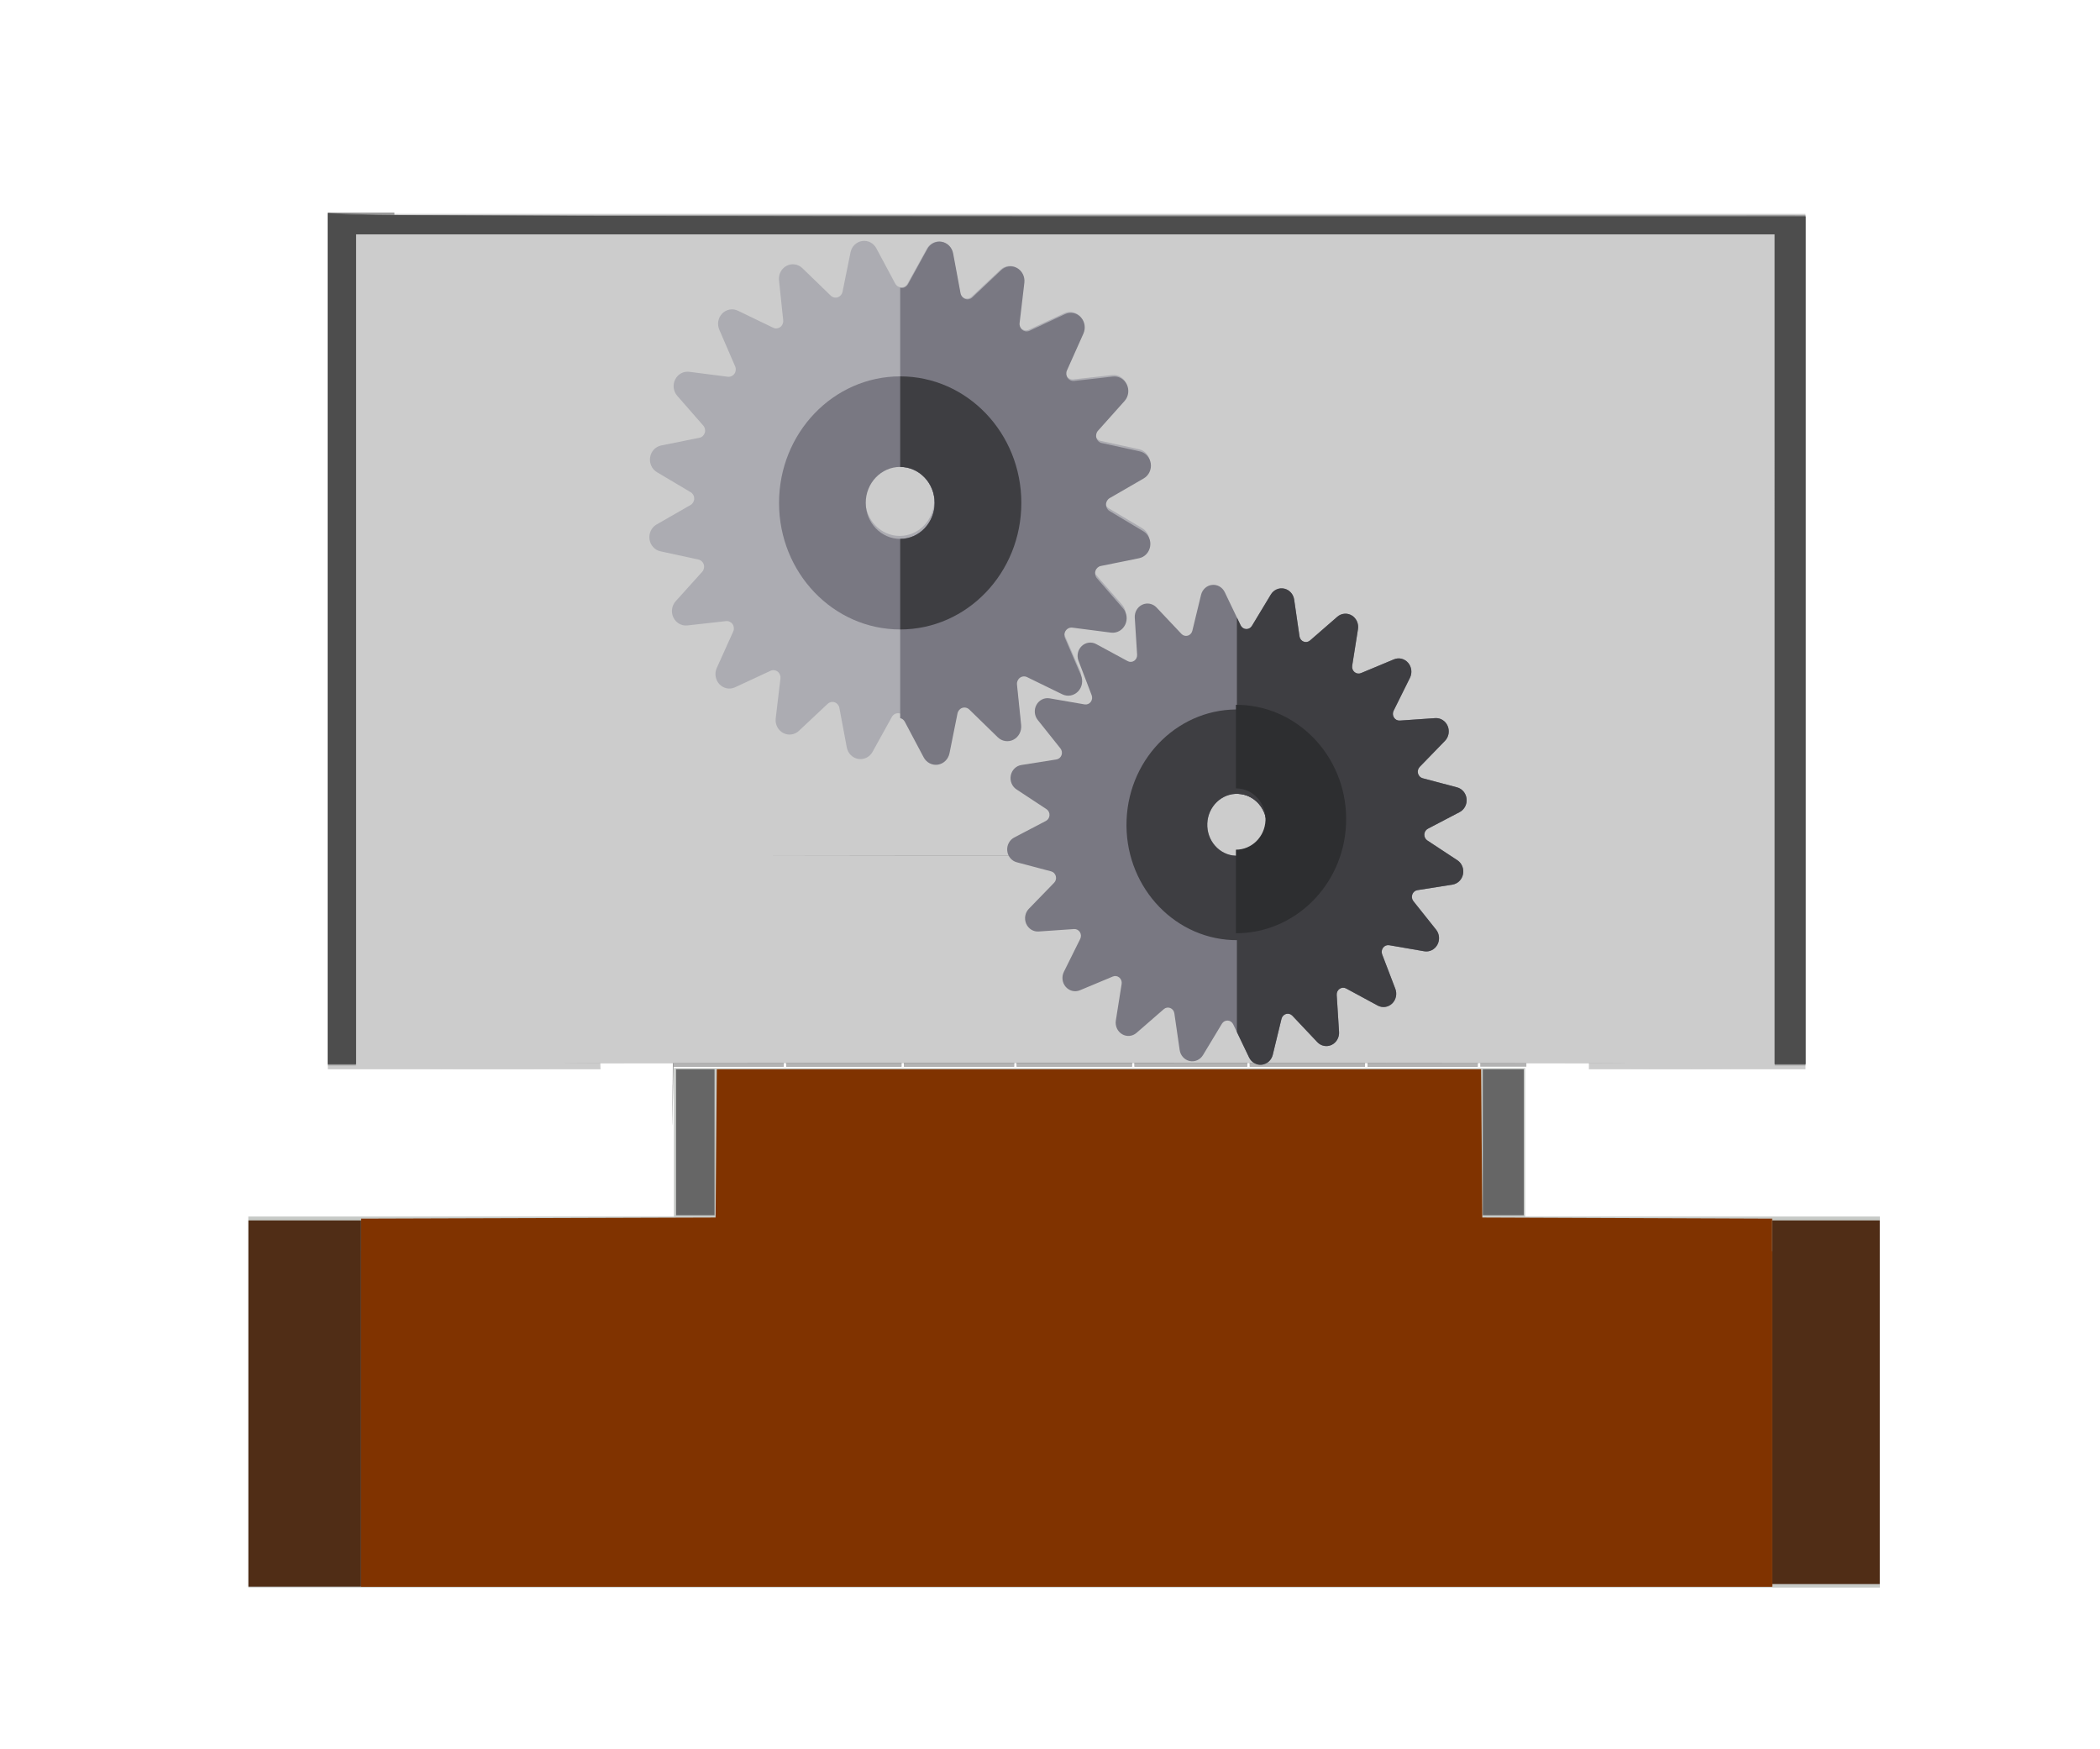 <?xml version="1.0" encoding="UTF-8" standalone="no"?>
<!-- Uploaded to: SVG Repo, www.svgrepo.com, Generator: SVG Repo Mixer Tools -->

<svg
   version="1.1"
   id="Capa_1"
   viewBox="0 0 59.206 49.314"
   xml:space="preserve"
   sodipodi:docname="zone-valve.svg"
   inkscape:version="1.3.2 (091e20e, 2023-11-25, custom)"
   width="59.206"
   height="49.314"
   xmlns:inkscape="http://www.inkscape.org/namespaces/inkscape"
   xmlns:sodipodi="http://sodipodi.sourceforge.net/DTD/sodipodi-0.dtd"
   xmlns="http://www.w3.org/2000/svg"
   xmlns:svg="http://www.w3.org/2000/svg"><defs
   id="defs15" /><sodipodi:namedview
   id="namedview15"
   pagecolor="#ffffff"
   bordercolor="#000000"
   borderopacity="0.25"
   inkscape:showpageshadow="2"
   inkscape:pageopacity="0.0"
   inkscape:pagecheckerboard="0"
   inkscape:deskcolor="#d1d1d1"
   inkscape:zoom="13.85"
   inkscape:cx="28.953069"
   inkscape:cy="25.451264"
   inkscape:window-width="1920"
   inkscape:window-height="1027"
   inkscape:window-x="-8"
   inkscape:window-y="-8"
   inkscape:window-maximized="1"
   inkscape:current-layer="Capa_1" />







<polygon
   style="fill:#c7cac7"
   points="43,26.5 19,26.5 19,34.5 7,34.5 7,54.5 53,54.5 53,34.5 43,34.5 "
   id="polygon6"
   transform="matrix(1,0,0,0.523,0,16.252)" />










<path
   style="fill:#999999;stroke-width:0.072"
   d="m 18.964,30.584 c 0.014,-1.128 0.025,-2.517 0.025,-3.087 v -1.035 h 1.552 1.552 v 1.805 1.805 h -1.551 -1.551 l -0.027,1.282 c -0.015,0.705 -0.016,0.358 -0.002,-0.77 z"
   id="path28" /><path
   style="fill:#999999;stroke-width:0.072"
   d="m 22.166,28.267 v -1.805 h 0.53 c 0.292,0 1.023,0.021 1.625,0.047 l 1.095,0.047 v 1.758 1.758 h -1.625 -1.625 z"
   id="path29" /><path
   style="fill:#999999;stroke-width:0.072"
   d="m 25.487,28.303 v -1.769 h 1.552 1.552 v 1.769 1.769 h -1.552 -1.552 z"
   id="path30" /><path
   style="fill:#999999;stroke-width:0.072"
   d="m 28.664,28.303 v -1.769 h 1.625 1.625 v 1.769 1.769 H 30.289 28.664 Z"
   id="path31" /><path
   style="fill:#999999;stroke-width:0.072"
   d="m 31.986,28.303 v -1.769 h 1.588 1.588 v 1.769 1.769 H 33.574 31.986 Z"
   id="path32" /><path
   style="fill:#999999;stroke-width:0.072"
   d="m 38.556,28.267 v -1.805 h 1.552 1.552 v 1.805 1.805 h -1.552 -1.552 z"
   id="path33" /><path
   style="fill:#999999;stroke-width:0.072"
   d="m 38.556,28.267 v -1.805 h 1.552 1.552 v 1.805 1.805 h -1.552 -1.552 z"
   id="path34" /><path
   style="fill:#999999;stroke-width:0.072"
   d="m 35.235,28.303 v -1.769 h 1.29 c 0.709,0 1.44,-0.021 1.625,-0.046 l 0.335,-0.046 v 1.815 1.815 h -1.625 -1.625 z"
   id="path36" /><path
   style="fill:#b3b3b3;stroke-width:0.072"
   d="m 41.733,28.267 v -1.805 h 0.65 0.65 v 1.805 1.805 h -0.65 -0.65 z"
   id="path37" /><path
   style="fill:#b3b3b3;stroke-width:0.072"
   d="m 18.989,28.267 v -1.805 h 1.552 1.552 v 1.805 1.805 H 20.542 18.989 Z"
   id="path39" /><path
   style="fill:#b3b3b3;stroke-width:0.072"
   d="m 22.166,28.271 v -1.801 l 1.173,0.035 c 0.645,0.019 1.376,0.052 1.625,0.074 l 0.451,0.039 v 1.727 1.727 h -1.625 -1.625 z"
   id="path40" /><path
   style="fill:#b3b3b3;stroke-width:0.072"
   d="m 25.487,28.303 v -1.769 h 1.552 1.552 v 1.769 1.769 h -1.552 -1.552 z"
   id="path41" /><path
   style="fill:#b3b3b3;stroke-width:0.072"
   d="m 28.664,28.303 v -1.769 h 1.625 1.625 v 1.769 1.769 H 30.289 28.664 Z"
   id="path42" /><path
   style="fill:#b3b3b3;stroke-width:0.072"
   d="m 31.986,28.303 v -1.769 h 1.588 1.588 v 1.769 1.769 H 33.574 31.986 Z"
   id="path43" /><path
   style="fill:#b3b3b3;stroke-width:0.072"
   d="m 35.235,28.303 v -1.769 h 1.51 c 0.831,0 1.562,-0.02 1.625,-0.044 0.102,-0.039 0.114,0.146 0.114,1.769 v 1.813 h -1.625 -1.625 z"
   id="path44" /><path
   style="fill:#b3b3b3;stroke-width:0.072"
   d="m 38.556,28.267 v -1.805 h 1.552 1.552 v 1.805 1.805 h -1.552 -1.552 z"
   id="path45" /><path
   style="fill:#cccccc;stroke-width:0.076"
   d="M 9.242,18.087 V 6.029 H 30.072 50.903 V 18.087 30.144 H 47.849 44.796 V 27.19 24.236 H 44.044 43.293 l -0.024,1.735 -0.024,1.735 -0.019,-1.735 -0.019,-1.735 h -1.797 -1.797 l -0.024,1.735 -0.024,1.735 -0.019,-1.774 c -0.018,-1.652 -0.029,-1.771 -0.166,-1.74 -0.081,0.019 -0.927,0.055 -1.881,0.081 l -1.734,0.047 -0.024,1.693 -0.024,1.693 -0.019,-1.7 -0.019,-1.7 H 33.838 31.999 l -0.024,1.7 -0.024,1.7 -0.019,-1.7 -0.019,-1.7 h -1.881 -1.881 l -0.024,1.7 -0.024,1.7 -0.019,-1.7 -0.019,-1.7 h -1.797 -1.797 l -0.024,1.7 -0.024,1.7 -0.019,-1.691 -0.019,-1.691 -0.514,-0.044 c -0.283,-0.024 -1.129,-0.044 -1.881,-0.044 H 20.622 L 20.598,25.971 20.574,27.705 20.555,25.971 20.535,24.236 h -1.789 -1.789 l -0.063,1.357 c -0.035,0.746 -0.04,2.076 -0.013,2.954 l 0.05,1.597 H 13.087 9.242 Z"
   id="path46" /><path
   style="fill:#803300;stroke-width:0.063"
   d="m 10.181,39.543 v -5.187 l 4.997,-0.016 4.997,-0.016 0.017,-2.09 0.017,-2.09 h 10.774 10.774 l 0.017,2.09 0.017,2.09 4.086,0.016 4.086,0.016 v 5.187 5.187 H 30.072 10.181 Z"
   id="path50" /><path
   style="fill:#666666;stroke-width:0.072"
   d=""
   id="path52" /><path
   style="fill:#502d16;stroke-width:0.066"
   d="m 49.964,39.531 v -5.126 h 1.516 1.516 v 5.126 5.126 h -1.516 -1.516 z"
   id="path57" /><path
   style="fill:#502d16;stroke-width:0.066"
   d="m 7.004,39.567 v -5.162 h 1.588 1.588 v 5.162 5.162 H 8.592 7.004 Z"
   id="path58" /><rect
   style="fill:#666666;stroke-width:0.976"
   id="rect58"
   width="31.697"
   height="5.848"
   x="15.018"
   y="24.116" /><rect
   style="fill:#999999;stroke-width:1.35"
   id="rect59"
   width="1.661"
   height="23.971"
   x="49.242"
   y="6.065" /><rect
   style="fill:#999999;stroke-width:1.506"
   id="rect60"
   width="1.877"
   height="24.043"
   x="9.242"
   y="5.993" /><path
   style="fill:#803300;stroke-width:0.069"
   d="m 10.181,40.001 v -4.728 h 2.624 c 1.443,0 3.701,-0.02 5.018,-0.044 l 2.394,-0.044 v -1.907 -1.907 h 10.758 10.758 v 1.907 1.907 l 1.961,0.044 c 1.079,0.024 2.931,0.044 4.116,0.044 h 2.154 v 4.728 4.728 H 30.072 10.181 Z"
   id="path60" /><rect
   style="fill:#999999;stroke-width:1.309"
   id="rect61"
   width="41.227"
   height="0.866"
   x="9.386"
   y="6.065" /><path
   style="fill:#cccccc;stroke-width:0.072"
   d="m 15.018,27.04 v -2.888 h 15.848 15.848 v 2.888 2.888 H 30.866 15.018 Z"
   id="path9" /><path
   style="fill:#cccccc;stroke-width:0.072"
   d="m 9.621,30.091 0.415,-0.026 V 18.336 6.606 h 20 20 V 18.336 30.065 l 0.451,0.026 c 0.248,0.014 -0.921,0.032 -2.599,0.04 -1.934,0.009 -3.051,-0.012 -3.051,-0.056 0,-0.041 0.401,-0.08 0.957,-0.093 0.526,-0.012 -6.191,-0.022 -14.928,-0.022 -8.736,0 -15.454,0.01 -14.928,0.022 0.555,0.013 0.957,0.052 0.957,0.093 0,0.045 -1.397,0.065 -3.845,0.056 -2.115,-0.007 -3.658,-0.025 -3.43,-0.04 z M 38.785,24.097 c -4.381,-0.01 -11.529,-0.01 -15.884,1e-6 -4.355,0.01 -0.77,0.019 7.966,0.019 8.736,-1e-6 12.3,-0.008 7.918,-0.019 z m -3.899,-0.704 c 0.066,-0.238 0.123,-0.448 0.126,-0.466 0.003,-0.018 0.148,0.106 0.322,0.277 0.228,0.224 0.364,0.303 0.487,0.286 0.159,-0.022 0.172,-0.058 0.18,-0.478 0.004,-0.249 0.026,-0.471 0.047,-0.492 0.021,-0.021 0.203,0.044 0.403,0.146 0.584,0.296 0.747,0.135 0.504,-0.501 -0.084,-0.219 -0.137,-0.415 -0.118,-0.434 0.019,-0.019 0.202,-0.003 0.407,0.036 0.205,0.039 0.421,0.052 0.481,0.029 0.176,-0.067 0.126,-0.382 -0.108,-0.676 -0.119,-0.15 -0.217,-0.307 -0.217,-0.348 0,-0.041 0.18,-0.097 0.399,-0.125 0.649,-0.081 0.696,-0.398 0.112,-0.754 -0.162,-0.099 -0.294,-0.204 -0.294,-0.233 0,-0.03 0.162,-0.136 0.361,-0.237 0.311,-0.158 0.361,-0.212 0.361,-0.398 0,-0.201 -0.028,-0.223 -0.433,-0.336 -0.238,-0.066 -0.433,-0.141 -0.433,-0.166 0,-0.025 0.13,-0.173 0.289,-0.328 0.466,-0.456 0.365,-0.686 -0.303,-0.686 -0.23,0 -0.419,-0.018 -0.419,-0.039 0,-0.021 0.067,-0.17 0.149,-0.33 0.184,-0.36 0.164,-0.669 -0.045,-0.699 -0.082,-0.012 -0.298,0.043 -0.481,0.121 -0.183,0.078 -0.346,0.128 -0.363,0.111 -0.017,-0.017 -0.003,-0.216 0.032,-0.44 0.035,-0.225 0.048,-0.452 0.027,-0.504 -0.063,-0.165 -0.387,-0.105 -0.644,0.121 -0.136,0.119 -0.281,0.217 -0.323,0.217 -0.042,0 -0.099,-0.154 -0.126,-0.343 -0.104,-0.718 -0.344,-0.799 -0.695,-0.235 -0.123,0.199 -0.247,0.361 -0.274,0.361 -0.027,0 -0.128,-0.152 -0.224,-0.337 -0.322,-0.623 -0.571,-0.592 -0.723,0.09 -0.048,0.215 -0.108,0.392 -0.134,0.392 -0.025,0 -0.173,-0.13 -0.328,-0.289 -0.459,-0.47 -0.741,-0.345 -0.656,0.292 0.026,0.2 0.028,0.396 0.003,0.436 -0.028,0.044 -0.168,0.001 -0.359,-0.111 -0.388,-0.227 -0.612,-0.237 -0.666,-0.03 -0.037,0.143 -0.046,0.139 -0.128,-0.054 -0.048,-0.114 -0.075,-0.231 -0.059,-0.259 0.016,-0.028 0.242,-0.031 0.502,-0.007 0.365,0.034 0.489,0.021 0.538,-0.057 0.118,-0.186 0.069,-0.331 -0.227,-0.668 -0.162,-0.184 -0.276,-0.363 -0.254,-0.399 0.022,-0.036 0.195,-0.088 0.384,-0.117 0.459,-0.069 0.597,-0.152 0.597,-0.363 0,-0.134 -0.094,-0.236 -0.397,-0.43 -0.218,-0.14 -0.397,-0.279 -0.396,-0.309 6.96e-4,-0.03 0.171,-0.154 0.379,-0.274 0.285,-0.165 0.383,-0.266 0.4,-0.41 0.026,-0.22 -0.092,-0.304 -0.529,-0.376 -0.502,-0.083 -0.52,-0.132 -0.183,-0.498 0.233,-0.253 0.298,-0.376 0.28,-0.532 -0.023,-0.2 -0.031,-0.203 -0.505,-0.203 -0.265,0 -0.503,-0.021 -0.528,-0.047 -0.026,-0.026 0.023,-0.21 0.108,-0.408 0.085,-0.199 0.145,-0.437 0.131,-0.53 -0.033,-0.23 -0.326,-0.257 -0.702,-0.065 -0.446,0.228 -0.465,0.213 -0.408,-0.324 0.081,-0.755 -0.117,-0.868 -0.684,-0.394 -0.19,0.159 -0.363,0.289 -0.384,0.289 -0.021,0 -0.077,-0.187 -0.124,-0.415 -0.1,-0.488 -0.172,-0.596 -0.399,-0.596 -0.127,0 -0.216,0.09 -0.37,0.374 C 28.142,9.425 28.017,9.604 27.976,9.617 27.935,9.63 27.805,9.462 27.687,9.243 27.509,8.912 27.44,8.845 27.277,8.845 27.074,8.845 27.023,8.947 26.887,9.625 26.862,9.752 26.821,9.855 26.796,9.855 26.771,9.854 26.606,9.723 26.428,9.563 26.198,9.355 26.053,9.278 25.923,9.293 c -0.177,0.021 -0.183,0.037 -0.183,0.563 0,0.611 -0.023,0.626 -0.555,0.354 -0.342,-0.174 -0.468,-0.173 -0.563,0.005 -0.059,0.111 -0.036,0.239 0.106,0.575 0.1,0.238 0.182,0.454 0.182,0.479 0,0.026 -0.213,0.024 -0.473,-0.004 -0.757,-0.081 -0.872,0.124 -0.39,0.697 0.161,0.191 0.275,0.377 0.252,0.414 -0.022,0.036 -0.179,0.088 -0.347,0.115 -0.732,0.118 -0.821,0.44 -0.217,0.791 0.208,0.121 0.378,0.253 0.379,0.295 6.96e-4,0.042 -0.169,0.173 -0.378,0.291 -0.287,0.164 -0.384,0.262 -0.401,0.407 -0.026,0.22 0.092,0.304 0.529,0.377 0.513,0.085 0.532,0.136 0.189,0.508 -0.232,0.251 -0.302,0.381 -0.285,0.529 0.022,0.193 0.029,0.195 0.546,0.191 0.593,-0.005 0.611,0.019 0.375,0.482 -0.201,0.394 -0.166,0.67 0.089,0.7 0.106,0.012 0.324,-0.045 0.484,-0.126 0.446,-0.228 0.465,-0.213 0.408,0.324 -0.081,0.76 0.113,0.868 0.689,0.382 0.196,-0.165 0.371,-0.286 0.388,-0.268 0.018,0.018 0.074,0.222 0.126,0.455 0.155,0.698 0.437,0.731 0.78,0.091 0.099,-0.186 0.216,-0.337 0.258,-0.338 0.043,-1.15e-4 0.155,0.165 0.25,0.366 0.288,0.616 0.659,0.64 0.758,0.05 0.028,-0.169 0.081,-0.385 0.116,-0.479 0.064,-0.17 0.067,-0.169 0.421,0.162 0.392,0.367 0.419,0.377 0.613,0.236 0.115,-0.084 0.127,-0.163 0.09,-0.569 -0.024,-0.259 -0.026,-0.489 -0.004,-0.512 0.022,-0.022 0.187,0.031 0.366,0.118 0.324,0.157 0.325,0.158 0.119,0.194 -0.299,0.053 -0.312,0.305 -0.032,0.653 0.274,0.341 0.278,0.416 0.024,0.468 -0.589,0.122 -0.631,0.144 -0.655,0.343 -0.019,0.165 0.028,0.227 0.305,0.395 0.18,0.109 0.328,0.231 0.33,0.271 0.001,0.04 -0.162,0.164 -0.363,0.277 -0.311,0.175 -0.362,0.233 -0.343,0.394 0.019,0.161 0.08,0.206 0.414,0.302 0.215,0.062 0.403,0.146 0.416,0.186 0.013,0.04 -0.106,0.2 -0.265,0.356 -0.316,0.308 -0.346,0.404 -0.181,0.568 0.081,0.081 0.207,0.098 0.505,0.067 0.453,-0.047 0.472,-0.017 0.253,0.412 -0.172,0.337 -0.183,0.528 -0.036,0.65 0.087,0.073 0.184,0.059 0.508,-0.073 0.22,-0.089 0.415,-0.147 0.434,-0.129 0.019,0.019 0.002,0.204 -0.038,0.413 -0.078,0.412 -0.008,0.655 0.188,0.655 0.061,0 0.256,-0.118 0.433,-0.263 0.176,-0.145 0.339,-0.245 0.361,-0.223 0.022,0.022 0.058,0.181 0.08,0.353 0.054,0.422 0.138,0.566 0.333,0.566 0.119,0 0.221,-0.097 0.377,-0.36 0.117,-0.198 0.235,-0.36 0.262,-0.361 0.027,-7.88e-4 0.132,0.18 0.233,0.401 0.166,0.362 0.204,0.4 0.384,0.379 0.178,-0.02 0.214,-0.072 0.321,-0.456 z"
   id="path10" /><path
   style="fill:#acacb2;stroke-width:0.046"
   d="m 32.211,14.895 -0.951,-0.565 c -0.063,-0.037 -0.101,-0.106 -0.1,-0.181 5.39e-4,-0.075 0.04,-0.143 0.103,-0.18 l 0.959,-0.55 c 0.143,-0.082 0.222,-0.248 0.198,-0.417 -0.024,-0.168 -0.147,-0.303 -0.308,-0.338 l -1.073,-0.233 c -0.071,-0.015 -0.128,-0.069 -0.149,-0.14 -0.022,-0.071 -0.005,-0.149 0.044,-0.204 l 0.748,-0.83 c 0.112,-0.124 0.138,-0.307 0.064,-0.46 -0.073,-0.152 -0.23,-0.241 -0.393,-0.223 l -1.09,0.122 c -0.072,0.008 -0.142,-0.025 -0.184,-0.085 -0.042,-0.061 -0.049,-0.14 -0.019,-0.208 l 0.464,-1.029 c 0.069,-0.154 0.039,-0.336 -0.076,-0.458 -0.115,-0.121 -0.291,-0.155 -0.44,-0.086 l -1,0.465 c -0.066,0.031 -0.142,0.022 -0.2,-0.022 -0.058,-0.044 -0.088,-0.118 -0.08,-0.192 l 0.134,-1.127 c 0.02,-0.169 -0.063,-0.332 -0.209,-0.411 -0.146,-0.078 -0.323,-0.055 -0.444,0.059 l -0.813,0.762 c -0.053,0.05 -0.129,0.067 -0.197,0.043 -0.068,-0.024 -0.119,-0.084 -0.133,-0.157 L 26.858,7.137 C 26.827,6.97 26.698,6.841 26.537,6.813 26.375,6.785 26.213,6.864 26.132,7.012 l -0.545,0.985 c -0.036,0.065 -0.103,0.105 -0.175,0.104 -0.072,-5.593e-4 -0.138,-0.041 -0.173,-0.107 L 24.707,7 c -0.079,-0.149 -0.24,-0.231 -0.402,-0.205 -0.162,0.025 -0.292,0.152 -0.326,0.319 l -0.225,1.112 c -0.015,0.073 -0.067,0.132 -0.135,0.155 -0.069,0.023 -0.144,0.005 -0.197,-0.046 L 22.621,7.559 c -0.12,-0.116 -0.297,-0.142 -0.443,-0.066 -0.147,0.076 -0.232,0.239 -0.215,0.407 l 0.118,1.129 c 0.008,0.074 -0.024,0.147 -0.082,0.191 -0.059,0.043 -0.135,0.051 -0.201,0.019 L 20.804,8.759 c -0.149,-0.072 -0.325,-0.04 -0.442,0.079 -0.117,0.119 -0.15,0.301 -0.083,0.456 l 0.448,1.036 c 0.029,0.068 0.021,0.148 -0.022,0.208 -0.043,0.06 -0.114,0.092 -0.185,0.083 l -1.088,-0.139 c -0.163,-0.021 -0.321,0.066 -0.396,0.216 -0.076,0.151 -0.053,0.334 0.057,0.46 l 0.736,0.842 c 0.048,0.055 0.064,0.134 0.041,0.204 -0.023,0.071 -0.081,0.124 -0.152,0.138 l -1.076,0.216 c -0.161,0.032 -0.286,0.165 -0.313,0.333 -0.027,0.168 0.05,0.335 0.192,0.42 l 0.951,0.565 c 0.063,0.037 0.101,0.106 0.1,0.181 -5.39e-4,0.075 -0.04,0.143 -0.103,0.18 l -0.959,0.55 c -0.143,0.082 -0.222,0.248 -0.198,0.417 0.024,0.168 0.147,0.303 0.308,0.338 l 1.073,0.233 c 0.071,0.015 0.128,0.069 0.149,0.14 0.022,0.071 0.005,0.149 -0.044,0.204 l -0.748,0.83 c -0.112,0.124 -0.138,0.308 -0.064,0.46 0.073,0.152 0.23,0.241 0.393,0.223 l 1.09,-0.122 c 0.072,-0.008 0.142,0.025 0.184,0.085 0.042,0.061 0.049,0.14 0.019,0.208 l -0.464,1.029 c -0.069,0.154 -0.039,0.336 0.076,0.458 0.115,0.121 0.291,0.155 0.44,0.086 l 1,-0.465 c 0.066,-0.031 0.142,-0.022 0.2,0.022 0.058,0.044 0.088,0.118 0.08,0.192 l -0.134,1.127 c -0.02,0.169 0.063,0.333 0.209,0.411 0.146,0.078 0.323,0.055 0.444,-0.059 l 0.812,-0.762 c 0.053,-0.05 0.129,-0.067 0.197,-0.043 0.068,0.024 0.119,0.084 0.133,0.157 l 0.209,1.115 c 0.031,0.167 0.159,0.296 0.321,0.324 0.162,0.028 0.323,-0.051 0.405,-0.199 l 0.545,-0.985 c 0.036,-0.065 0.103,-0.105 0.175,-0.104 0.072,5.6e-4 0.138,0.041 0.173,0.107 l 0.531,0.994 c 0.079,0.149 0.24,0.231 0.402,0.205 0.162,-0.025 0.292,-0.152 0.326,-0.319 l 0.225,-1.112 c 0.015,-0.073 0.067,-0.132 0.135,-0.155 0.069,-0.023 0.144,-0.005 0.197,0.046 l 0.801,0.775 c 0.12,0.116 0.297,0.142 0.443,0.066 0.147,-0.076 0.232,-0.239 0.215,-0.407 l -0.118,-1.129 c -0.008,-0.074 0.024,-0.147 0.082,-0.191 0.059,-0.043 0.135,-0.051 0.201,-0.019 l 0.993,0.48 c 0.149,0.072 0.325,0.04 0.442,-0.079 0.117,-0.119 0.15,-0.301 0.083,-0.456 l -0.448,-1.036 c -0.029,-0.068 -0.021,-0.148 0.022,-0.208 0.043,-0.06 0.114,-0.092 0.185,-0.083 l 1.088,0.139 c 0.163,0.021 0.321,-0.065 0.396,-0.216 0.076,-0.151 0.053,-0.334 -0.057,-0.46 l -0.736,-0.842 c -0.048,-0.055 -0.064,-0.134 -0.041,-0.204 0.023,-0.071 0.081,-0.124 0.152,-0.138 l 1.076,-0.216 c 0.161,-0.032 0.286,-0.165 0.313,-0.333 0.027,-0.168 -0.05,-0.335 -0.192,-0.42 z m -6.844,0.213 c -0.536,0 -0.97,-0.45 -0.97,-1.005 0,-0.555 0.434,-1.005 0.97,-1.005 0.536,0 0.97,0.45 0.97,1.005 0,0.555 -0.434,1.005 -0.97,1.005 z"
   id="path1" /><g
   id="g4"
   transform="matrix(0.045,0,0,0.047,18.31,6.374)">
	<path
   style="fill:#797882"
   d="m 288.34,163.161 21.345,-11.819 c 3.194,-1.768 4.953,-5.337 4.408,-8.948 -0.544,-3.61 -3.274,-6.502 -6.849,-7.252 l -23.88,-5.008 c -1.572,-0.329 -2.843,-1.481 -3.328,-3.011 -0.484,-1.531 -0.107,-3.203 0.989,-4.377 l 16.648,-17.837 c 2.491,-2.669 3.061,-6.606 1.428,-9.872 -1.633,-3.267 -5.124,-5.173 -8.755,-4.781 l -24.258,2.616 c -1.596,0.172 -3.161,-0.529 -4.095,-1.835 -0.934,-1.306 -1.092,-3.013 -0.412,-4.468 l 10.321,-22.108 c 1.545,-3.309 0.87,-7.229 -1.693,-9.83 -2.563,-2.601 -6.471,-3.336 -9.803,-1.842 l -22.262,9.984 c -1.465,0.658 -3.17,0.474 -4.462,-0.48 -1.292,-0.953 -1.969,-2.529 -1.773,-4.122 l 2.985,-24.216 c 0.447,-3.624 -1.406,-7.143 -4.647,-8.826 -3.241,-1.683 -7.185,-1.173 -9.892,1.277 l -18.087,16.376 c -1.191,1.077 -2.869,1.43 -4.392,0.922 -1.523,-0.508 -2.655,-1.797 -2.96,-3.373 l -4.645,-23.952 c -0.695,-3.585 -3.545,-6.36 -7.148,-6.958 -3.602,-0.598 -7.196,1.105 -9.014,4.272 l -12.143,21.163 c -0.799,1.393 -2.287,2.246 -3.892,2.235 -0.334,-0.002 -0.661,-0.051 -0.979,-0.126 v 107.49 c 11.921,0 21.586,9.664 21.586,21.586 0,11.921 -9.664,21.586 -21.586,21.586 v 107.49 c 1.208,0.283 2.263,1.056 2.879,2.168 l 11.819,21.345 c 1.768,3.194 5.337,4.953 8.948,4.408 3.611,-0.544 6.502,-3.274 7.252,-6.849 l 5.008,-23.88 c 0.33,-1.572 1.481,-2.843 3.011,-3.328 1.531,-0.485 3.203,-0.107 4.377,0.989 l 17.837,16.648 c 2.669,2.491 6.607,3.06 9.872,1.427 3.266,-1.633 5.173,-5.124 4.781,-8.754 l -2.616,-24.258 c -0.172,-1.596 0.53,-3.161 1.835,-4.095 1.305,-0.934 3.015,-1.091 4.468,-0.412 l 22.108,10.321 c 3.309,1.545 7.229,0.87 9.83,-1.693 2.601,-2.562 3.336,-6.471 1.842,-9.803 l -9.984,-22.262 c -0.656,-1.465 -0.473,-3.17 0.48,-4.462 0.954,-1.292 2.529,-1.969 4.123,-1.773 l 24.215,2.985 c 3.624,0.447 7.143,-1.407 8.826,-4.647 1.683,-3.241 1.173,-7.186 -1.277,-9.893 l -16.376,-18.087 c -1.077,-1.19 -1.431,-2.869 -0.922,-4.392 0.508,-1.523 1.797,-2.655 3.373,-2.96 l 23.953,-4.645 c 3.584,-0.695 6.359,-3.545 6.958,-7.148 0.599,-3.602 -1.105,-7.196 -4.272,-9.014 L 288.28,170.91 c -1.393,-0.799 -2.247,-2.287 -2.235,-3.892 0.013,-1.605 0.89,-3.079 2.295,-3.857 z"
   id="path2" />
	<path
   style="fill:#797882"
   d="m 506.182,380.375 -18.817,-11.859 c -1.238,-0.78 -1.959,-2.167 -1.888,-3.63 0.072,-1.462 0.925,-2.771 2.235,-3.427 l 19.889,-9.959 c 2.977,-1.491 4.713,-4.674 4.354,-7.984 -0.359,-3.309 -2.737,-6.046 -5.964,-6.864 l -21.56,-5.464 c -1.418,-0.359 -2.534,-1.456 -2.917,-2.869 -0.383,-1.412 0.024,-2.921 1.066,-3.95 l 15.838,-15.617 c 2.37,-2.338 3.038,-5.901 1.674,-8.938 -1.364,-3.037 -4.472,-4.905 -7.793,-4.686 l -22.194,1.466 c -1.461,0.096 -2.86,-0.602 -3.661,-1.827 -0.801,-1.225 -0.88,-2.787 -0.207,-4.086 l 10.237,-19.747 c 1.532,-2.956 1.065,-6.551 -1.171,-9.018 -2.236,-2.466 -5.768,-3.283 -8.859,-2.048 l -20.655,8.253 c -1.36,0.543 -2.906,0.311 -4.046,-0.605 -1.141,-0.917 -1.698,-2.378 -1.459,-3.822 l 3.633,-21.944 c 0.544,-3.284 -1.012,-6.56 -3.9,-8.215 -2.888,-1.655 -6.501,-1.341 -9.059,0.79 l -17.093,14.232 c -1.125,0.936 -2.667,1.194 -4.035,0.673 -1.368,-0.52 -2.35,-1.736 -2.569,-3.183 l -3.326,-21.993 c -0.498,-3.291 -2.989,-5.926 -6.247,-6.608 -3.258,-0.682 -6.597,0.734 -8.372,3.551 l -11.859,18.817 c -0.781,1.238 -2.167,1.959 -3.63,1.888 -1.462,-0.071 -2.771,-0.925 -3.427,-2.235 l -9.959,-19.889 c -1.491,-2.976 -4.674,-4.712 -7.983,-4.353 -3.309,0.359 -6.047,2.737 -6.864,5.965 l -5.464,21.56 c -0.36,1.418 -1.456,2.534 -2.868,2.917 -1.413,0.383 -2.922,-0.023 -3.95,-1.066 l -15.617,-15.837 c -2.337,-2.37 -5.901,-3.038 -8.938,-1.674 -3.037,1.364 -4.905,4.471 -4.685,7.793 l 1.466,22.194 c 0.097,1.46 -0.602,2.86 -1.826,3.66 -1.225,0.802 -2.787,0.88 -4.086,0.207 l -19.747,-10.237 c -2.956,-1.532 -6.551,-1.065 -9.018,1.171 -2.466,2.236 -3.283,5.769 -2.048,8.86 l 8.253,20.655 c 0.543,1.358 0.311,2.906 -0.605,4.046 -0.917,1.141 -2.378,1.697 -3.822,1.458 l -21.944,-3.633 c -3.283,-0.544 -6.56,1.012 -8.215,3.899 -1.655,2.889 -1.34,6.501 0.79,9.059 l 14.232,17.094 c 0.936,1.125 1.194,2.667 0.674,4.035 -0.52,1.368 -1.737,2.35 -3.184,2.569 L 233,323.247 c -3.291,0.498 -5.926,2.989 -6.608,6.247 -0.681,3.259 0.734,6.597 3.551,8.372 l 18.817,11.859 c 1.238,0.78 1.96,2.167 1.888,3.629 -0.072,1.462 -0.925,2.771 -2.235,3.427 l -19.889,9.959 c -2.977,1.491 -4.713,4.674 -4.354,7.984 0.359,3.309 2.737,6.047 5.964,6.864 l 21.56,5.464 c 1.418,0.36 2.534,1.456 2.917,2.869 0.383,1.413 -0.024,2.922 -1.066,3.95 l -15.838,15.617 c -2.37,2.337 -3.038,5.901 -1.674,8.938 1.364,3.037 4.472,4.905 7.793,4.685 l 22.194,-1.466 c 1.461,-0.097 2.86,0.602 3.661,1.827 0.801,1.225 0.88,2.786 0.207,4.085 l -10.237,19.747 c -1.532,2.956 -1.065,6.551 1.171,9.018 2.236,2.466 5.768,3.283 8.859,2.048 l 20.655,-8.253 c 1.36,-0.543 2.906,-0.312 4.046,0.605 1.141,0.917 1.698,2.378 1.46,3.822 l -3.633,21.944 c -0.544,3.284 1.012,6.56 3.9,8.215 2.888,1.654 6.501,1.34 9.059,-0.79 l 17.093,-14.232 c 1.125,-0.936 2.667,-1.194 4.035,-0.674 1.368,0.52 2.35,1.737 2.569,3.184 l 3.326,21.992 c 0.498,3.291 2.989,5.926 6.247,6.608 3.258,0.682 6.597,-0.734 8.372,-3.551 l 11.859,-18.817 c 0.781,-1.237 2.167,-1.959 3.63,-1.888 1.463,0.071 2.771,0.925 3.427,2.235 l 9.959,19.889 c 1.491,2.977 4.674,4.713 7.983,4.353 3.309,-0.359 6.047,-2.737 6.864,-5.964 l 5.464,-21.562 c 0.36,-1.418 1.456,-2.534 2.868,-2.917 1.413,-0.384 2.922,0.023 3.95,1.066 l 15.617,15.837 c 2.337,2.37 5.901,3.038 8.938,1.674 3.037,-1.364 4.905,-4.472 4.685,-7.793 l -1.466,-22.194 c -0.097,-1.461 0.602,-2.86 1.826,-3.661 1.225,-0.801 2.787,-0.88 4.086,-0.207 l 19.747,10.237 c 2.956,1.532 6.551,1.065 9.018,-1.171 2.466,-2.236 3.283,-5.768 2.048,-8.86 l -8.253,-20.654 c -0.543,-1.36 -0.312,-2.906 0.605,-4.046 0.917,-1.141 2.378,-1.698 3.822,-1.46 l 21.944,3.633 c 3.284,0.543 6.56,-1.012 8.215,-3.9 1.655,-2.888 1.34,-6.501 -0.79,-9.058 l -14.232,-17.094 c -0.936,-1.125 -1.194,-2.667 -0.674,-4.035 0.52,-1.368 1.737,-2.35 3.184,-2.569 l 21.992,-3.326 c 3.291,-0.499 5.926,-2.989 6.608,-6.248 0.682,-3.259 -0.735,-6.59 -3.552,-8.365 z m -138.891,-2.684 c -10.257,-0.425 -18.225,-9.085 -17.799,-19.341 0.425,-10.255 9.085,-18.225 19.341,-17.798 10.257,0.424 18.225,9.085 17.799,19.34 -0.426,10.256 -9.085,18.226 -19.341,17.799 z"
   id="path3" />
	<path
   style="fill:#797882"
   d="m 157.096,90.139 c -41.918,0 -75.9,33.982 -75.9,75.9 0,41.918 33.982,75.9 75.9,75.9 41.918,0 75.9,-33.982 75.9,-75.9 0,-41.918 -33.982,-75.9 -75.9,-75.9 z m 0,97.486 c -11.921,0 -21.586,-9.664 -21.586,-21.586 0,-11.922 9.664,-21.586 21.586,-21.586 11.922,0 21.586,9.664 21.586,21.586 0,11.922 -9.665,21.586 -21.586,21.586 z"
   id="path4" />
</g><g
   id="g7"
   transform="matrix(0.045,0,0,0.047,18.31,6.374)">
	<path
   style="fill:#3e3e42"
   d="m 371.024,289.993 c -38.179,-1.636 -70.455,27.988 -72.091,66.166 -1.636,38.178 27.987,70.455 66.166,72.091 38.178,1.636 70.455,-27.987 72.091,-66.166 1.636,-38.179 -27.988,-70.454 -66.166,-72.091 z m -3.758,87.698 c -10.255,-0.44 -18.213,-9.109 -17.774,-19.365 0.44,-10.255 9.109,-18.213 19.365,-17.773 10.255,0.439 18.213,9.109 17.773,19.365 -0.439,10.255 -9.108,18.212 -19.364,17.773 z"
   id="path5" />
	<path
   style="fill:#3e3e42"
   d="m 178.682,166.039 c 0,11.921 -9.664,21.586 -21.586,21.586 v 54.314 c 41.918,0 75.9,-33.982 75.9,-75.9 0,-41.919 -33.982,-75.9 -75.9,-75.9 v 54.314 c 11.921,0 21.586,9.665 21.586,21.586 z"
   id="path6" />
	<path
   style="fill:#3e3e42"
   d="m 487.712,361.459 19.889,-9.959 c 2.977,-1.491 4.713,-4.674 4.354,-7.984 -0.359,-3.309 -2.737,-6.046 -5.964,-6.864 l -21.56,-5.464 c -1.418,-0.359 -2.534,-1.456 -2.917,-2.869 -0.383,-1.412 0.024,-2.921 1.066,-3.95 l 15.838,-15.617 c 2.37,-2.338 3.038,-5.901 1.674,-8.938 -1.364,-3.037 -4.472,-4.905 -7.793,-4.686 l -22.194,1.466 c -1.461,0.096 -2.86,-0.602 -3.661,-1.827 -0.801,-1.225 -0.88,-2.787 -0.207,-4.086 l 10.237,-19.747 c 1.532,-2.956 1.065,-6.551 -1.171,-9.018 -2.236,-2.466 -5.768,-3.283 -8.859,-2.048 l -20.655,8.253 c -1.36,0.543 -2.906,0.311 -4.046,-0.605 -1.141,-0.917 -1.698,-2.378 -1.46,-3.822 l 3.633,-21.944 c 0.544,-3.284 -1.012,-6.56 -3.9,-8.215 -2.888,-1.655 -6.501,-1.341 -9.059,0.79 l -17.093,14.232 c -1.125,0.936 -2.667,1.194 -4.035,0.673 -1.368,-0.52 -2.35,-1.736 -2.569,-3.183 l -3.326,-21.993 c -0.498,-3.291 -2.989,-5.926 -6.247,-6.608 -3.258,-0.682 -6.597,0.734 -8.372,3.551 l -11.859,18.817 c -0.781,1.238 -2.167,1.959 -3.63,1.888 -1.462,-0.071 -2.771,-0.925 -3.427,-2.235 l -2.338,-4.668 v 105.756 c 0.258,0 0.511,-0.018 0.771,-0.007 10.257,0.424 18.225,9.085 17.799,19.34 -0.414,9.997 -8.657,17.797 -18.57,17.793 v 105.756 l 7.621,15.22 c 1.491,2.977 4.674,4.713 7.983,4.353 3.309,-0.359 6.047,-2.737 6.864,-5.964 l 5.464,-21.562 c 0.36,-1.418 1.456,-2.534 2.868,-2.917 1.413,-0.384 2.922,0.023 3.95,1.066 l 15.617,15.837 c 2.337,2.37 5.901,3.038 8.938,1.674 3.037,-1.364 4.905,-4.472 4.685,-7.793 l -1.466,-22.194 c -0.097,-1.461 0.602,-2.86 1.826,-3.661 1.225,-0.801 2.787,-0.88 4.086,-0.207 l 19.747,10.237 c 2.956,1.532 6.551,1.065 9.018,-1.171 2.466,-2.236 3.283,-5.768 2.048,-8.86 l -8.253,-20.654 c -0.543,-1.36 -0.312,-2.906 0.605,-4.046 0.917,-1.141 2.378,-1.698 3.822,-1.46 l 21.944,3.633 c 3.284,0.543 6.56,-1.012 8.215,-3.9 1.655,-2.888 1.34,-6.501 -0.79,-9.058 l -14.232,-17.094 c -0.936,-1.125 -1.194,-2.667 -0.674,-4.035 0.52,-1.368 1.737,-2.35 3.184,-2.569 l 21.992,-3.326 c 3.291,-0.499 5.926,-2.989 6.608,-6.248 0.682,-3.259 -0.734,-6.597 -3.551,-8.372 l -18.817,-11.859 c -1.238,-0.78 -1.959,-2.167 -1.888,-3.63 0.074,-1.452 0.928,-2.763 2.237,-3.418 z"
   id="path7" />
</g><path
   style="fill:#2d2e30;stroke-width:0.046"
   d="m 34.978,19.873 c -0.045,-0.002 -0.089,-0.003 -0.133,-0.003 v 2.356 c 0.012,0 0.024,-8.38e-4 0.036,-2.81e-4 0.461,0.02 0.818,0.424 0.798,0.901 -0.019,0.465 -0.389,0.827 -0.834,0.827 v 2.356 c 1.656,0.001 3.034,-1.351 3.105,-3.082 0.073,-1.777 -1.257,-3.28 -2.972,-3.356 z"
   id="path8" /><path
   style="fill:#666666;stroke-width:0.072"
   d="M 9.242,18.003 V 6.006 l 1.42,0.048 c 0.781,0.026 10.154,0.048 20.83,0.048 H 50.903 V 18.051 30 H 50.469 50.036 V 18.303 6.606 h -20 -20 V 18.303 30 H 9.639 9.242 Z"
   id="path16" /><path
   style="fill:#666666;stroke-width:0.072"
   d="m 41.805,32.202 v -2.058 h 0.578 0.578 v 2.058 2.058 h -0.578 -0.578 z"
   id="path17" /><path
   style="fill:#666666;stroke-width:0.072"
   d="m 19.061,32.202 v -2.058 h 0.542 0.542 v 2.058 2.058 h -0.542 -0.542 z"
   id="path18" /><path
   style="fill:#4d4d4d;stroke-width:0.072"
   d="M 9.242,18.004 V 6.007 l 0.596,0.046 C 10.165,6.079 19.539,6.1 30.668,6.101 L 50.903,6.101 V 18.051 30 H 50.469 50.036 V 18.303 6.606 h -20 -20 V 18.303 30 H 9.639 9.242 Z"
   id="path19" /></svg>
